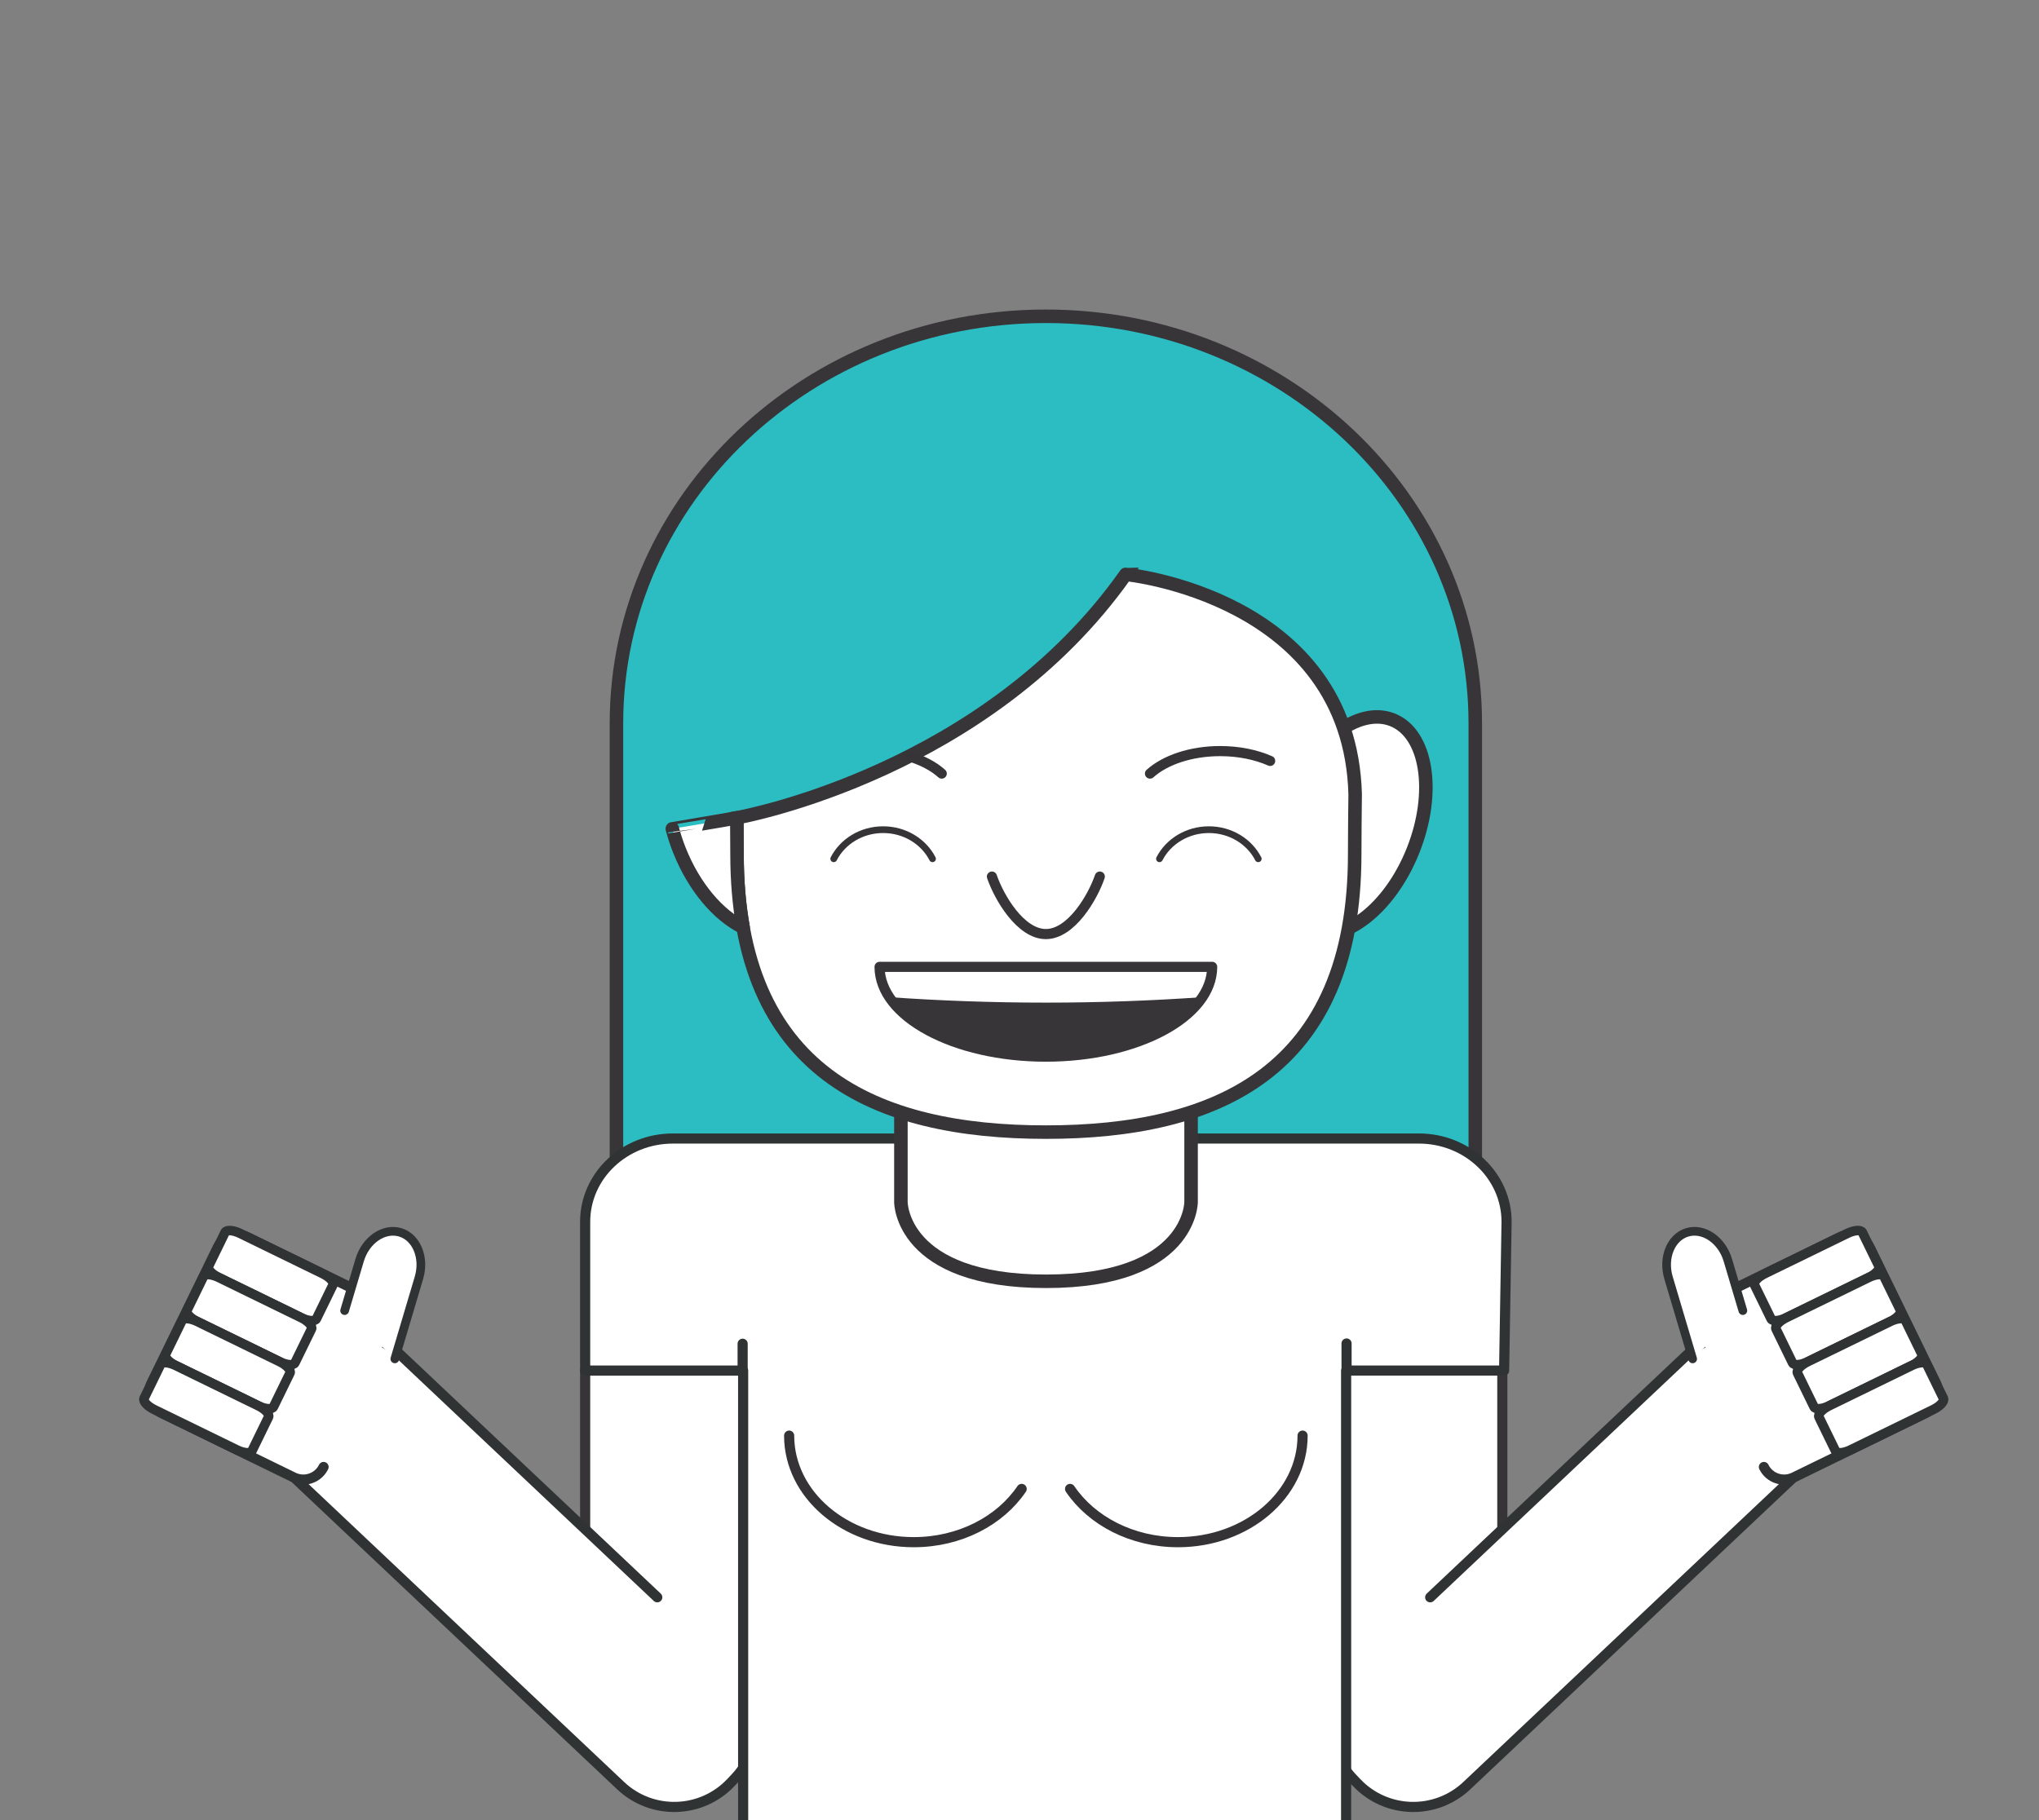 <?xml version="1.0" encoding="utf-8"?>
<!-- Generator: Adobe Illustrator 19.0.1, SVG Export Plug-In . SVG Version: 6.00 Build 0)  -->
<svg version="1.1" id="Layer_1" xmlns="http://www.w3.org/2000/svg" xmlns:xlink="http://www.w3.org/1999/xlink" x="0px" y="0px"
	 viewBox="0 0 807.061 720.641" enable-background="new 0 0 807.061 720.641" xml:space="preserve">
<rect x="0" y="0" width="807.061" height="720.641" fill="#808080" stroke="none"/>
<g>
	<g>
		
			<rect x="531.299" y="542.609" fill="#FFFFFF" stroke="#363437" stroke-width="4.012" stroke-linecap="round" stroke-linejoin="round" stroke-miterlimit="10" width="63.337" height="124.152"/>
		
			<path fill="#FFFFFF" stroke="#303333" stroke-width="4.012" stroke-linecap="round" stroke-linejoin="round" stroke-miterlimit="10" d="
			M531.293,666.754c-7.014,11.58-5.773,26.853,3.973,37.176l1.671,1.77c11.704,12.397,31.243,12.959,43.64,1.255l131.412-124.064
			c12.397-11.704,12.959-31.243,1.255-43.64l-1.671-1.77c-11.704-12.397-31.242-12.959-43.64-1.255L566.09,632.374"/>
		<g>
			
				<path fill="#FFFFFF" stroke="#303333" stroke-width="4.012" stroke-linecap="round" stroke-linejoin="round" stroke-miterlimit="10" d="
				M672.006,527.145c-2.144-4.395-0.302-9.744,4.093-11.888l52.119-25.423c4.395-2.144,9.744-0.302,11.888,4.093l26.166,53.641
				c2.144,4.395,0.302,9.744-4.093,11.888l-52.119,25.423c-4.395,2.144-9.744,0.302-11.888-4.093"/>
			<g>
				
					<path fill="#FFFFFF" stroke="#303333" stroke-width="3.769" stroke-linecap="round" stroke-linejoin="round" stroke-miterlimit="10" d="
					M706.995,521.699c-2.755,1.344-5.449,1.543-5.986,0.443l-6.552-13.432c-0.537-1.1,1.279-3.1,4.034-4.444l32.679-15.94
					c2.755-1.344,5.449-1.543,5.986-0.443l6.552,13.432c0.537,1.1-1.279,3.1-4.034,4.444L706.995,521.699z"/>
				
					<path fill="#FFFFFF" stroke="#303333" stroke-width="3.769" stroke-linecap="round" stroke-linejoin="round" stroke-miterlimit="10" d="
					M715.499,539.132c-2.755,1.344-5.449,1.543-5.986,0.443l-6.552-13.432c-0.537-1.1,1.279-3.1,4.034-4.444l32.679-15.94
					c2.755-1.344,5.449-1.543,5.986-0.443l6.552,13.432c0.537,1.1-1.279,3.1-4.034,4.444L715.499,539.132z"/>
				
					<path fill="#FFFFFF" stroke="#303333" stroke-width="3.769" stroke-linecap="round" stroke-linejoin="round" stroke-miterlimit="10" d="
					M724.002,556.564c-2.755,1.344-5.449,1.543-5.986,0.443l-6.552-13.432c-0.537-1.1,1.279-3.1,4.034-4.444l32.679-15.94
					c2.755-1.344,5.449-1.543,5.986-0.443l6.552,13.432c0.537,1.1-1.279,3.1-4.034,4.444L724.002,556.564z"/>
				
					<path fill="#FFFFFF" stroke="#303333" stroke-width="3.769" stroke-linecap="round" stroke-linejoin="round" stroke-miterlimit="10" d="
					M732.506,573.997c-2.755,1.344-5.449,1.543-5.986,0.443l-6.552-13.432c-0.537-1.1,1.279-3.1,4.034-4.444l32.679-15.94
					c2.755-1.344,5.449-1.543,5.986-0.443l6.552,13.432c0.537,1.1-1.279,3.1-4.034,4.444L732.506,573.997z"/>
			</g>
		</g>
		
			<path fill="#FFFFFF" stroke="#303333" stroke-width="3.44" stroke-linecap="round" stroke-linejoin="round" stroke-miterlimit="10" d="
			M669.968,537.988l-9.544-32.103c-2.372-7.98,0.969-16.079,7.426-17.998l0,0c6.456-1.919,13.68,3.039,16.052,11.019l5.936,19.966"
			/>
	</g>
	<g>
		
			<rect x="231.61" y="542.609" fill="#FFFFFF" stroke="#363437" stroke-width="4.012" stroke-linecap="round" stroke-linejoin="round" stroke-miterlimit="10" width="63.337" height="124.152"/>
		
			<path fill="#FFFFFF" stroke="#303333" stroke-width="4.012" stroke-linecap="round" stroke-linejoin="round" stroke-miterlimit="10" d="
			M294.954,666.754c7.014,11.58,5.773,26.853-3.973,37.176l-1.671,1.77c-11.704,12.397-31.243,12.959-43.64,1.255L114.258,582.891
			c-12.397-11.704-12.959-31.243-1.255-43.64l1.671-1.77c11.704-12.397,31.243-12.959,43.64-1.255l101.842,96.148"/>
		<g>
			
				<path fill="#FFFFFF" stroke="#303333" stroke-width="4.012" stroke-linecap="round" stroke-linejoin="round" stroke-miterlimit="10" d="
				M154.241,527.145c2.144-4.395,0.302-9.744-4.093-11.888l-52.119-25.423c-4.395-2.144-9.744-0.302-11.888,4.093l-26.166,53.641
				c-2.144,4.395-0.302,9.744,4.093,11.888l52.119,25.423c4.395,2.144,9.744,0.302,11.888-4.093"/>
			<g>
				
					<path fill="#FFFFFF" stroke="#303333" stroke-width="3.769" stroke-linecap="round" stroke-linejoin="round" stroke-miterlimit="10" d="
					M119.251,521.699c2.755,1.344,5.449,1.543,5.986,0.443l6.552-13.432c0.537-1.1-1.279-3.1-4.034-4.444l-32.679-15.94
					c-2.755-1.344-5.449-1.543-5.986-0.443l-6.552,13.432c-0.537,1.1,1.279,3.1,4.034,4.444L119.251,521.699z"/>
				
					<path fill="#FFFFFF" stroke="#303333" stroke-width="3.769" stroke-linecap="round" stroke-linejoin="round" stroke-miterlimit="10" d="
					M110.748,539.132c2.755,1.344,5.449,1.543,5.986,0.443l6.552-13.432c0.537-1.1-1.279-3.1-4.034-4.444l-32.679-15.94
					c-2.755-1.344-5.449-1.543-5.986-0.443l-6.552,13.432c-0.537,1.1,1.279,3.1,4.034,4.444L110.748,539.132z"/>
				
					<path fill="#FFFFFF" stroke="#303333" stroke-width="3.769" stroke-linecap="round" stroke-linejoin="round" stroke-miterlimit="10" d="
					M102.244,556.564c2.755,1.344,5.449,1.543,5.986,0.443l6.552-13.432c0.537-1.1-1.279-3.1-4.034-4.444l-32.679-15.94
					c-2.755-1.344-5.449-1.543-5.986-0.443l-6.552,13.432c-0.537,1.1,1.279,3.1,4.034,4.444L102.244,556.564z"/>
				
					<path fill="#FFFFFF" stroke="#303333" stroke-width="3.769" stroke-linecap="round" stroke-linejoin="round" stroke-miterlimit="10" d="
					M93.74,573.997c2.755,1.344,5.449,1.543,5.986,0.443l6.552-13.432c0.537-1.1-1.279-3.1-4.034-4.444l-32.679-15.94
					c-2.755-1.344-5.449-1.543-5.986-0.443l-6.552,13.432c-0.537,1.1,1.279,3.1,4.034,4.444L93.74,573.997z"/>
			</g>
		</g>
		
			<path fill="#FFFFFF" stroke="#303333" stroke-width="3.44" stroke-linecap="round" stroke-linejoin="round" stroke-miterlimit="10" d="
			M156.278,537.988l9.544-32.103c2.372-7.98-0.969-16.079-7.426-17.998h0c-6.456-1.919-13.68,3.039-16.052,11.019l-5.936,19.966"/>
	</g>
	
		<path fill="#2CBDC2" stroke="#373538" stroke-width="5.349" stroke-linecap="round" stroke-linejoin="round" stroke-miterlimit="10" d="
		M583.933,491.12V286.363c0-88.997-76.097-161.144-169.967-161.144s-169.967,72.147-169.967,161.144V491.12"/>
	
		<path fill="#FFFFFF" stroke="#303333" stroke-width="4.012" stroke-linecap="round" stroke-linejoin="round" stroke-miterlimit="10" d="
		M532.811,542.609h62.536l0.974-58.894c0-18.208-15.54-32.968-34.71-32.968H266.32c-19.17,0-34.71,14.76-34.71,32.968l0,58.894
		h62.536v181.574h238.665V542.609z"/>
	
		<path fill="#FFFFFF" stroke="#363437" stroke-width="5.349" stroke-linecap="round" stroke-linejoin="round" stroke-miterlimit="10" d="
		M471.443,475.949v-64.615H356.588v64.615c0,0,0,31.318,57.427,31.318S471.443,475.949,471.443,475.949z"/>
	
		<ellipse transform="matrix(-0.929 -0.369 0.369 -0.929 910.274 827.498)" fill="#FFFFFF" stroke="#373538" stroke-width="5.349" stroke-linecap="round" stroke-linejoin="round" stroke-miterlimit="10" cx="534.23" cy="326.744" rx="26.677" ry="45.039"/>
	<path fill="#FFFFFF" stroke="#373538" stroke-width="5.349" stroke-miterlimit="10" d="M536.39,314.388
		c-0.08,7.749-0.185,15.686-0.185,23.766c0,86.27-54.728,110.055-122.238,110.055c-67.511,0-122.238-23.785-122.238-110.055
		c0-4.854-0.039-9.646-0.087-14.387c3.912-0.714,99.23-18.805,153.944-96.381C445.584,227.386,534.23,236.048,536.39,314.388z"/>
	
		<path fill="#FFFFFF" stroke="#373538" stroke-width="4.012" stroke-linecap="round" stroke-linejoin="round" stroke-miterlimit="10" d="
		M392.618,347.043c2.815,8.227,11.307,22.759,21.348,22.759s18.532-14.532,21.348-22.759"/>
	
		<path fill="none" stroke="#363437" stroke-width="4.012" stroke-linecap="round" stroke-linejoin="round" stroke-miterlimit="10" d="
		M502.738,301.245c-5.534-2.443-12.376-3.887-19.782-3.887c-11.591,0-21.8,3.537-27.776,8.905"/>
	
		<path fill="none" stroke="#363437" stroke-width="4.012" stroke-linecap="round" stroke-linejoin="round" stroke-miterlimit="10" d="
		M359.843,299.445c5.235,1.562,9.687,3.924,12.908,6.817"/>
	
		<path fill="#FFFFFF" stroke="#373538" stroke-width="4.012" stroke-linecap="round" stroke-linejoin="round" stroke-miterlimit="10" d="
		M479.786,382.781c0,19.63-29.469,35.544-65.82,35.544s-65.82-15.914-65.82-35.544H479.786z"/>
	<path fill="#373538" d="M413.966,396.942c-21.245,0-41.937-0.759-61.893-2.163c9.124,13.717,33.351,23.545,61.893,23.545
		s52.769-9.828,61.893-23.545C455.903,396.184,435.211,396.942,413.966,396.942z"/>
	
		<path fill="#FFFFFF" stroke="#373538" stroke-width="5.349" stroke-linecap="round" stroke-linejoin="round" stroke-miterlimit="10" d="
		M291.641,323.767c0.048,4.741,0.087,9.533,0.087,14.387c0,10.596,0.845,20.226,2.419,29.009c-9.765-4.764-19.4-15.86-25.241-30.579
		c-1.127-2.84-2.05-5.678-2.795-8.486C266.111,328.097,287.779,324.564,291.641,323.767z"/>
	<g>
		
			<path fill="none" stroke="#353336" stroke-width="4.012" stroke-linecap="round" stroke-linejoin="round" stroke-miterlimit="10" d="
			M404.386,589.466c-8.529,12.605-24.464,21.085-42.715,21.085c-27.238,0-49.319-18.888-49.319-42.187"/>
		
			<path fill="none" stroke="#353336" stroke-width="4.012" stroke-linecap="round" stroke-linejoin="round" stroke-miterlimit="10" d="
			M423.545,589.466c8.529,12.605,24.464,21.085,42.715,21.085c27.238,0,49.319-18.888,49.319-42.187"/>
	</g>
	
		<line fill="none" stroke="#303333" stroke-width="4.012" stroke-linecap="round" stroke-linejoin="round" stroke-miterlimit="10" x1="293.947" y1="531.99" x2="293.947" y2="541.441"/>
	
		<line fill="none" stroke="#303333" stroke-width="4.012" stroke-linecap="round" stroke-linejoin="round" stroke-miterlimit="10" x1="532.984" y1="531.892" x2="532.984" y2="541.343"/>
	
		<path fill="none" stroke="#363437" stroke-width="2.664" stroke-linecap="round" stroke-linejoin="round" stroke-miterlimit="10" d="
		M369.099,339.993c-3.506-6.819-10.942-11.523-19.548-11.523c-8.606,0-16.041,4.705-19.548,11.523"/>
	
		<path fill="none" stroke="#363437" stroke-width="2.664" stroke-linecap="round" stroke-linejoin="round" stroke-miterlimit="10" d="
		M458.931,339.993c3.506-6.819,10.942-11.523,19.548-11.523c8.606,0,16.041,4.705,19.548,11.523"/>
</g>
</svg>
